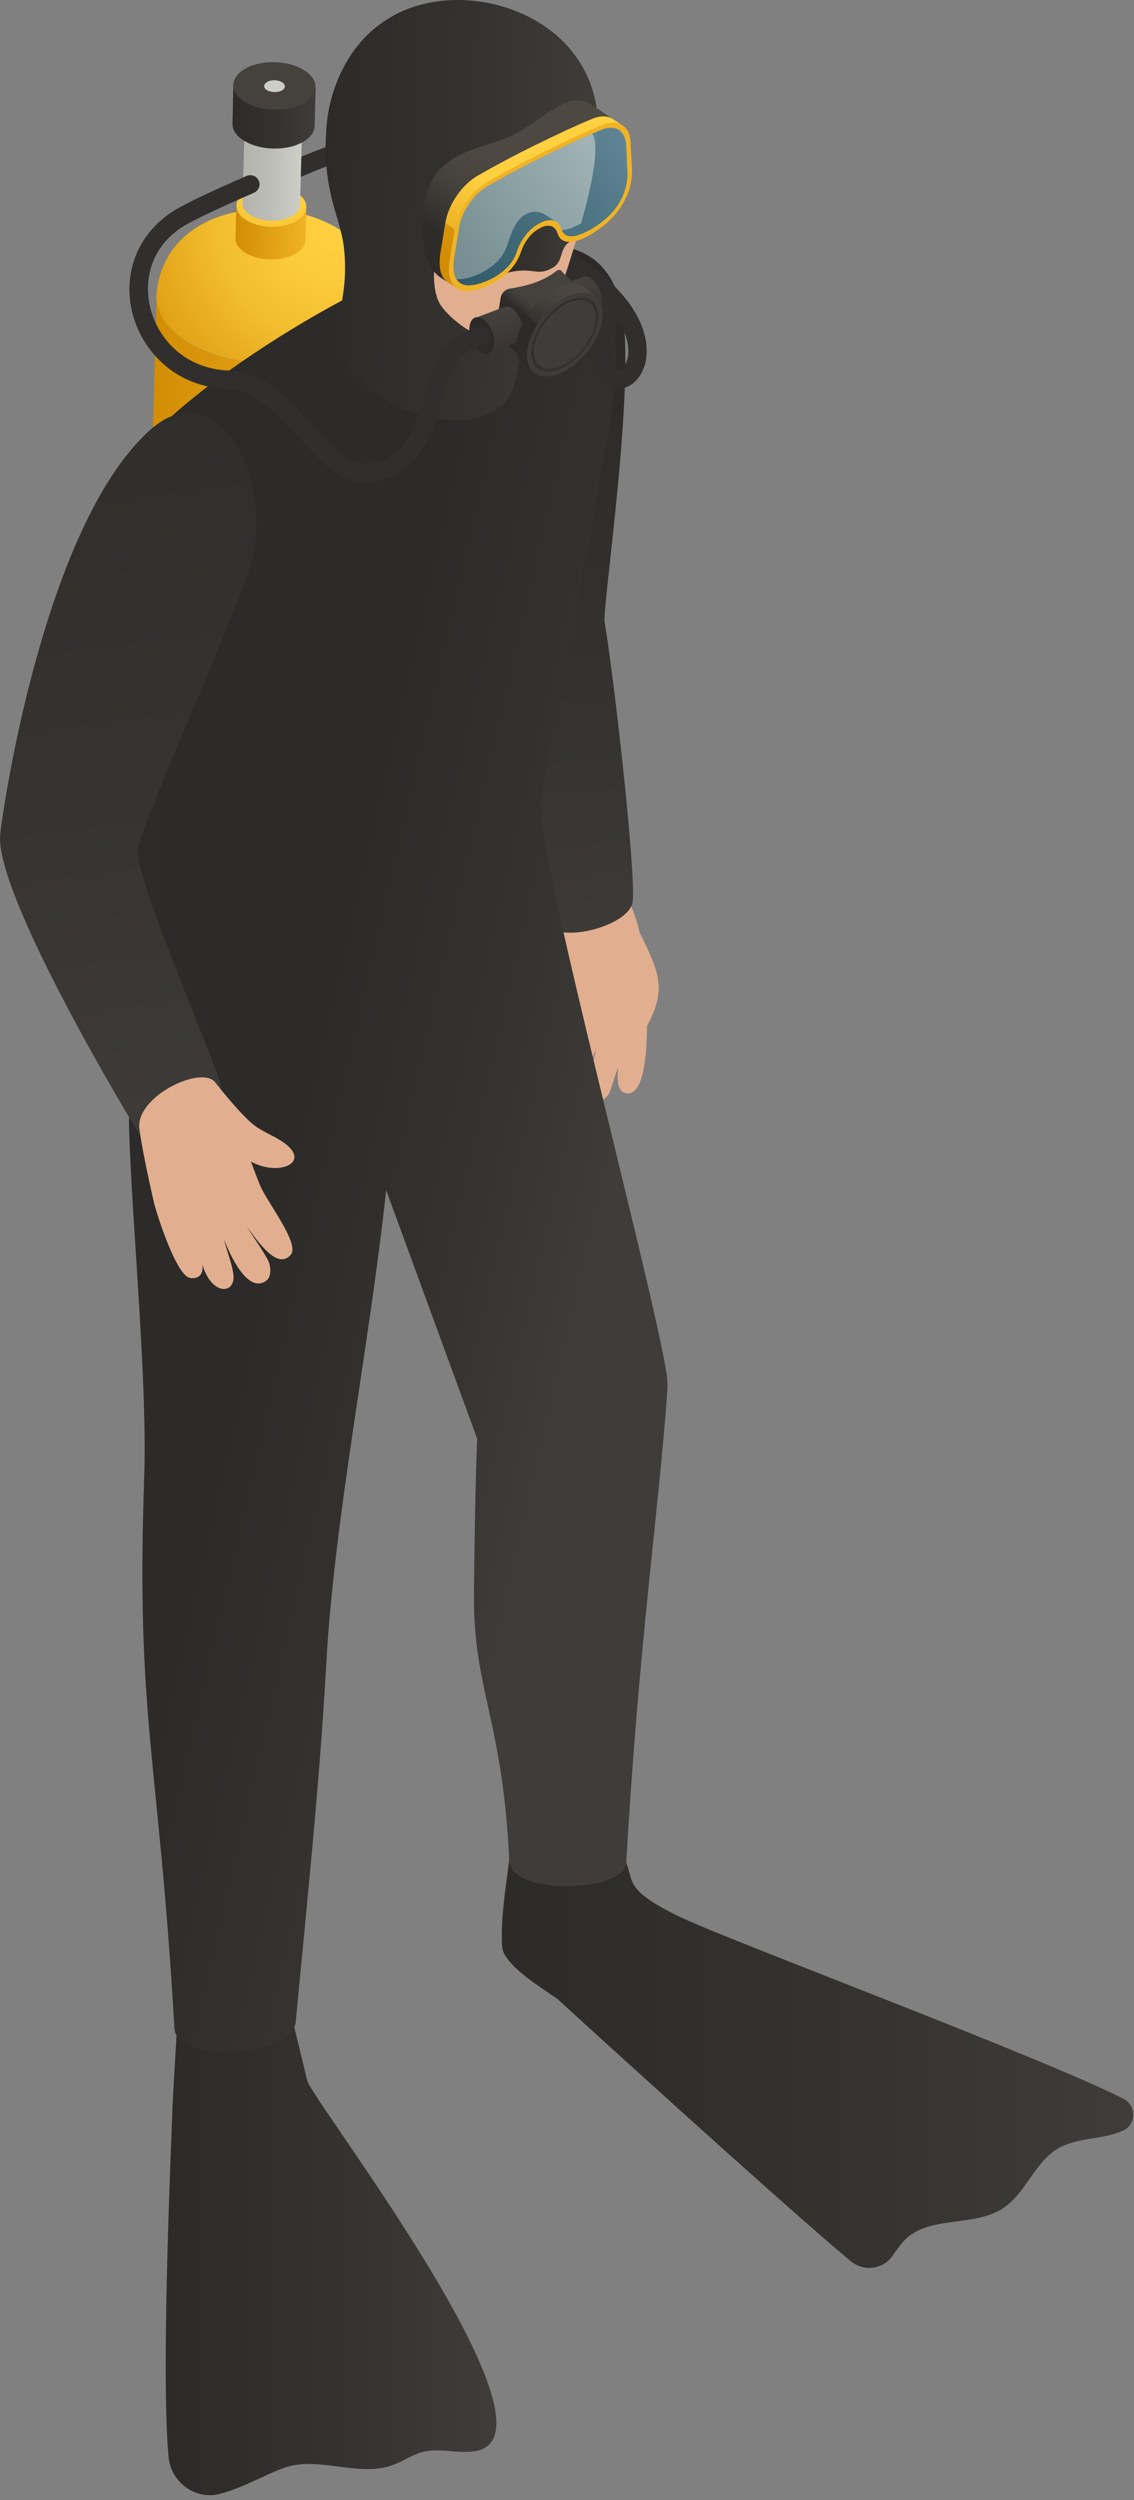<svg width="54" height="119" viewBox="0 0 54 119" fill="none" xmlns="http://www.w3.org/2000/svg">
<rect x="0" y="0" width="54" height="119" fill="#808080" stroke="none"/>
<path d="M13.708 8.629C13.541 8.629 13.374 8.526 13.31 8.359C13.22 8.14 13.323 7.883 13.541 7.793C16.1 6.713 17.926 6.057 19.765 5.967C19.984 5.941 20.215 6.134 20.228 6.379C20.241 6.623 20.061 6.829 19.817 6.842C18.107 6.932 16.345 7.549 13.889 8.603C13.824 8.616 13.773 8.629 13.708 8.629Z" fill="#312F2D"/>
<path d="M32.522 91.306C31.699 90.92 31.159 90.612 30.799 90.341C29.706 89.544 30.22 89.094 29.487 88.052C28.819 87.126 25.321 87.036 24.266 88.348C24.163 89.428 23.829 91.1 23.906 92.63C23.945 93.518 25.822 94.637 26.555 95.151C26.581 95.189 36.985 104.68 40.508 107.625C41.126 108.139 42.064 108.024 42.514 107.355C42.694 107.098 42.874 106.841 43.093 106.609C44.263 105.439 46.359 106.017 47.748 105.117C48.893 104.371 49.317 102.764 50.552 102.172C51.465 101.735 52.584 101.825 53.471 101.414C54.114 101.131 54.127 100.218 53.497 99.896C49.587 97.916 35.056 92.489 32.522 91.306Z" fill="url(#paint0_linear_756_5941)"/>
<path d="M14.634 99.048L13.901 96.026C13.233 95.1 9.503 94.869 8.449 96.193C8.449 96.193 8.204 100.231 8.204 100.54C8.217 100.823 7.639 112.59 8.024 116.923C8.127 118.119 9.259 118.994 10.429 118.711C11.715 118.402 13.053 117.515 13.953 117.348C15.522 117.052 17.206 117.875 18.698 117.335C19.161 117.168 19.585 116.872 20.048 116.73C20.858 116.486 21.733 116.795 22.569 116.679C27.276 116.049 14.904 100.026 14.634 99.048Z" fill="url(#paint1_linear_756_5941)"/>
<path d="M6.597 36.482L6.391 43.928C6.353 44.751 6.867 45.6 7.947 46.256C10.069 47.568 13.567 47.658 15.766 46.474C16.846 45.883 17.412 45.099 17.451 44.288L17.657 36.843L6.597 36.482Z" fill="url(#paint2_linear_756_5941)"/>
<path d="M15.985 39.029C18.184 37.846 18.235 35.827 16.113 34.515C13.992 33.203 10.494 33.114 8.295 34.297C6.096 35.48 6.044 37.499 8.166 38.81C10.288 40.122 13.786 40.212 15.985 39.029Z" fill="#45423E"/>
<path d="M17.116 11.713C18.042 12.729 18.055 13.95 18.068 14.349C18.055 15.121 17.528 15.892 16.512 16.458C14.429 17.628 11.072 17.564 9.002 16.329C7.947 15.699 7.433 14.889 7.446 14.092C7.78 9.295 14.557 8.909 17.116 11.713Z" fill="url(#paint3_radial_756_5941)"/>
<path d="M18.068 14.349C18.055 15.121 17.528 15.892 16.512 16.458C15.895 16.805 15.175 17.037 14.403 17.178C13.528 17.332 12.59 17.345 11.69 17.217C10.699 17.088 9.761 16.792 9.002 16.329C7.947 15.699 7.433 14.889 7.459 14.092L6.841 36.365C6.816 37.162 7.343 37.972 8.385 38.602C9.143 39.053 10.082 39.348 11.072 39.49C11.972 39.606 12.911 39.593 13.786 39.451C14.557 39.323 15.277 39.078 15.895 38.731C16.911 38.152 17.438 37.394 17.451 36.622L18.068 14.349Z" fill="url(#paint4_linear_756_5941)"/>
<path d="M14.082 10.53C14.737 10.17 14.763 9.566 14.12 9.167C13.477 8.769 12.423 8.743 11.767 9.103C11.111 9.463 11.085 10.068 11.728 10.466C12.358 10.865 13.413 10.89 14.082 10.53Z" fill="url(#paint5_linear_756_5941)"/>
<path d="M11.252 9.771L11.214 11.328C11.201 11.572 11.355 11.829 11.69 12.035C12.333 12.434 13.387 12.459 14.043 12.099C14.364 11.919 14.544 11.688 14.544 11.443L14.583 9.887C14.57 10.132 14.403 10.363 14.082 10.543C13.426 10.903 12.358 10.877 11.728 10.479C11.394 10.273 11.239 10.016 11.252 9.771Z" fill="url(#paint6_linear_756_5941)"/>
<path d="M13.991 5.969C14.531 5.673 14.544 5.171 14.017 4.85C13.49 4.528 12.615 4.503 12.075 4.798C11.535 5.094 11.522 5.596 12.05 5.917C12.577 6.239 13.451 6.264 13.991 5.969Z" fill="#ECEEE7"/>
<path d="M11.664 5.338L11.548 9.672C11.535 9.877 11.664 10.083 11.934 10.25C12.461 10.572 13.335 10.598 13.876 10.302C14.146 10.16 14.287 9.955 14.287 9.762L14.403 5.428C14.39 5.634 14.249 5.827 13.991 5.968C13.451 6.264 12.577 6.238 12.05 5.917C11.78 5.749 11.651 5.544 11.664 5.338Z" fill="url(#paint7_linear_756_5941)"/>
<path d="M11.111 4.025L11.072 5.877C11.059 6.173 11.239 6.469 11.625 6.7C12.371 7.163 13.618 7.202 14.39 6.777C14.776 6.572 14.969 6.289 14.982 6.006L15.033 4.154L11.111 4.025Z" fill="url(#paint8_linear_756_5941)"/>
<path d="M14.429 4.926C15.2 4.502 15.226 3.795 14.467 3.332C13.721 2.869 12.474 2.83 11.702 3.255C10.931 3.679 10.905 4.386 11.664 4.849C12.423 5.312 13.657 5.351 14.429 4.926Z" fill="#45423E"/>
<path d="M13.413 4.311C13.606 4.208 13.618 4.028 13.426 3.912C13.233 3.796 12.924 3.783 12.731 3.899C12.538 4.002 12.525 4.182 12.718 4.298C12.911 4.401 13.22 4.413 13.413 4.311Z" fill="#CDCFC7"/>
<path d="M30.812 48.828C31.777 47.053 31.365 46.243 30.452 44.366C30.246 43.376 29.642 42.218 29.642 42.218C28.845 42.064 27.096 42.334 26.375 42.707C25.977 42.913 25.874 43.093 25.99 43.645C26.465 46.037 26.62 46.745 26.491 47.285C26.388 47.722 26.054 48.378 25.642 49.381C25.347 50.101 26.504 50.963 27.327 48.275C27.404 48.571 27.134 49.522 26.671 50.744C26.311 51.683 27.468 51.812 27.649 51.464C27.867 51.053 28.163 50.461 28.394 49.934C28.214 50.615 28.021 51.374 27.97 51.644C27.79 52.493 28.819 52.699 29.076 51.863C29.192 51.503 29.308 51.156 29.436 50.796C29.398 51.31 29.346 51.992 29.86 52.043C30.606 52.107 30.799 50.435 30.812 48.828Z" fill="#E1AF8F"/>
<path d="M30.118 42.965C30.323 41.872 29.256 32.343 28.793 29.629C28.664 28.896 30.401 17.567 29.539 14.39C28.69 11.266 25.977 11.317 22.582 12.037C21.412 12.281 20.486 16.538 20.858 18.84L22.402 30.864C22.466 31.648 25.372 43.081 25.912 43.929C26.568 44.971 29.899 44.097 30.118 42.965Z" fill="url(#paint9_linear_756_5941)"/>
<path d="M25.758 38.234C25.951 36.343 28.909 21.426 29.217 18.944C29.809 14.044 28.099 11.897 24.768 11.485C21.128 11.035 11.612 16.436 7.587 20.359C6.674 21.246 6.031 23.021 6.147 24.294C6.623 29.528 7.201 34.839 7.523 39.828C7.613 41.166 7.536 42.503 7.304 43.828C6.751 46.914 6.083 51.544 6.147 53.73C6.288 58.359 7.021 65.664 6.867 70.306C6.468 81.88 7.549 83.474 8.307 96.553C8.436 98.315 13.927 97.813 14.081 96.244C14.621 90.522 15.213 84.979 15.534 79.244C15.92 72.209 17.592 64.082 18.389 56.649L22.723 68.48C22.723 68.48 22.62 70.563 22.569 75.913C22.53 80.362 23.945 81.918 24.253 88.567C24.331 90.251 29.745 90.097 29.822 88.644C30.439 77.983 31.352 72.132 31.776 66.23C31.789 65.972 31.789 65.715 31.751 65.458C31.121 61.266 25.514 40.536 25.758 38.234Z" fill="url(#paint10_linear_756_5941)"/>
<path d="M7.124 20.487C2.328 24.82 0.296 37.346 0.013 39.661C-0.334 42.541 6.507 53.781 6.507 53.781C7.716 55.915 11.149 53.331 10.442 51.376C9.465 48.65 6.353 41.551 6.571 40.342C6.803 39.056 11.329 29.026 11.934 26.878C13.078 22.93 10.378 17.555 7.124 20.487Z" fill="url(#paint11_linear_756_5941)"/>
<path d="M13.4 54.309C13.001 54.052 12.564 53.885 12.178 53.615C11.548 53.165 10.468 51.801 10.249 51.519C9.593 50.683 6.456 52.187 6.636 53.718C6.726 54.45 7.034 55.955 7.343 57.293C7.433 57.653 8.372 60.713 9.053 60.829C9.426 60.893 9.838 60.675 9.555 59.839C9.915 61.729 11.265 61.678 11.111 60.623C11.021 60.044 10.802 59.582 10.674 59.003C10.957 59.762 11.818 61.601 12.68 60.958C12.924 60.778 12.911 60.315 12.783 60.032C12.615 59.659 11.998 58.784 11.754 58.386C12.345 59.183 13.207 60.43 13.837 59.736C14.313 59.221 12.718 57.228 12.384 56.418C12.242 56.071 12.101 55.698 11.947 55.286C13.284 56.032 14.943 55.312 13.4 54.309Z" fill="#E1AF8F"/>
<path d="M27.597 13.258C27.52 13.258 27.443 13.232 27.378 13.181L27.083 12.975C26.453 12.525 25.938 12.152 25.424 11.521C24.961 10.943 25.166 10.197 25.359 9.528C25.552 8.872 25.591 8.577 25.411 8.474C23.829 7.638 22.517 7.175 21.296 7.008C21.051 6.982 20.884 6.751 20.923 6.519C20.948 6.275 21.18 6.108 21.411 6.146C22.749 6.326 24.151 6.815 25.822 7.702C26.671 8.152 26.401 9.078 26.208 9.76C26.067 10.236 25.925 10.737 26.118 10.969C26.555 11.509 27.005 11.83 27.533 12.203L27.828 12.409C28.021 12.55 28.099 12.846 27.97 13.039C27.854 13.181 27.726 13.258 27.597 13.258Z" fill="#312F2D"/>
<path d="M28.536 5.324C27.057 4.604 26.89 10.558 26.967 10.712C27.211 11.188 27.841 10.777 28.15 10.571C28.407 10.391 29.372 9.581 29.462 9.323C29.462 9.311 30.773 6.404 28.536 5.324Z" fill="#2D2B29"/>
<path d="M15.56 5.891C15.65 4.849 16.229 2.123 18.724 0.747C22.273 -1.221 28.343 0.772 28.471 5.878C28.51 7.254 27.79 9.105 27.224 11.06C26.671 12.925 26.53 14.146 25.012 15.137C24.871 15.523 24.819 18.262 24.112 19.072C22.71 20.679 19.457 20.036 17.386 18.364C16.679 17.799 15.727 16.654 16.126 15.047C16.332 14.249 16.538 13.079 16.37 11.729C16.19 10.263 15.277 8.99 15.56 5.891Z" fill="url(#paint12_linear_756_5941)"/>
<path d="M23.148 7.523C20.974 9.285 20.151 13.271 20.987 14.531C21.36 15.097 23.276 16.962 25.231 15.946C26.234 15.419 26.954 13.001 27.288 11.921C27.687 10.622 28.87 6.803 28.086 6.237C27.237 5.632 24.022 6.815 23.148 7.523Z" fill="#E1AF8F"/>
<path d="M29.449 18.492C29.037 18.492 28.677 18.235 28.497 17.785C28.279 17.258 28.369 16.486 28.459 15.663C28.523 15.097 28.6 14.39 28.497 14.094C28.459 14.055 28.42 14.017 28.369 13.978C28.266 13.965 28.214 13.978 28.189 14.004C28.021 14.184 27.751 14.184 27.571 14.017C27.391 13.85 27.391 13.58 27.558 13.4C27.571 13.387 27.597 13.361 27.61 13.348L27.378 13.168C27.186 13.027 27.147 12.757 27.288 12.564C27.43 12.371 27.7 12.332 27.893 12.474L28.137 12.654C28.407 12.86 28.651 13.052 28.87 13.258C28.999 13.335 29.114 13.438 29.204 13.567C31.095 15.431 30.838 16.936 30.696 17.399C30.49 18.042 30.027 18.479 29.5 18.492C29.474 18.492 29.462 18.492 29.449 18.492ZM29.384 15.161C29.372 15.354 29.346 15.56 29.32 15.766C29.256 16.409 29.166 17.129 29.307 17.463C29.32 17.502 29.41 17.643 29.462 17.63C29.564 17.63 29.757 17.476 29.86 17.142C30.002 16.653 29.912 15.959 29.384 15.161Z" fill="#312F2D"/>
<path d="M28.613 13.991C28.574 13.837 28.51 13.695 28.433 13.567C28.369 13.451 28.279 13.361 28.189 13.284C28.034 13.155 27.88 13.13 27.764 13.181L26.375 13.708L27.018 15.38L28.407 14.853C28.536 14.801 28.626 14.673 28.664 14.467C28.677 14.326 28.664 14.158 28.613 13.991Z" fill="url(#paint13_linear_756_5941)"/>
<path d="M26.748 12.912C26.684 12.822 26.568 12.835 26.491 12.899C25.925 13.349 25.205 13.594 24.292 13.735C24.035 13.774 23.868 13.979 23.842 14.172L23.572 15.818C23.559 15.908 23.585 15.973 23.623 16.011C23.996 16.268 25.025 17.104 25.411 17.593L28.446 14.301C28.034 14.056 27.005 13.233 26.748 12.912Z" fill="url(#paint14_linear_756_5941)"/>
<path d="M24.858 15.421C24.819 15.267 24.755 15.125 24.678 14.997C24.614 14.881 24.524 14.791 24.434 14.714C24.279 14.585 24.125 14.559 24.009 14.611L22.62 15.138L23.263 16.81L24.652 16.282C24.781 16.231 24.871 16.102 24.909 15.897C24.909 15.742 24.896 15.575 24.858 15.421Z" fill="url(#paint15_linear_756_5941)"/>
<path d="M23.058 15.228C22.736 14.971 22.427 15.1 22.363 15.511C22.299 15.923 22.505 16.45 22.826 16.707C23.148 16.965 23.456 16.836 23.52 16.424C23.585 16.013 23.379 15.486 23.058 15.228Z" fill="#2D2B29"/>
<path d="M25.115 16.588C24.948 17.63 25.604 18.17 26.594 17.797C27.571 17.424 28.51 16.279 28.677 15.251C28.845 14.209 28.189 13.669 27.211 14.042C26.221 14.415 25.282 15.559 25.115 16.588Z" fill="#3F3C39"/>
<path opacity="0.7" d="M27.16 14.261C26.285 14.595 25.462 15.598 25.321 16.511C25.167 17.424 25.758 17.9 26.62 17.578C27.494 17.244 28.317 16.241 28.459 15.328C28.613 14.415 28.034 13.939 27.16 14.261ZM26.645 17.463C25.835 17.771 25.295 17.321 25.437 16.472C25.578 15.624 26.35 14.685 27.147 14.376C27.957 14.068 28.497 14.518 28.356 15.367C28.214 16.215 27.443 17.154 26.645 17.463Z" fill="#2D2B29"/>
<path d="M28.381 14.134L27.88 13.722C27.61 13.491 27.198 13.452 26.697 13.645C25.72 14.018 24.781 15.162 24.614 16.191C24.524 16.706 24.652 17.091 24.909 17.31L25.411 17.721C25.154 17.503 25.038 17.117 25.115 16.603C25.282 15.561 26.221 14.429 27.198 14.056C27.7 13.864 28.111 13.902 28.381 14.134Z" fill="url(#paint16_linear_756_5941)"/>
<path d="M26.697 13.631C26.08 13.863 25.488 14.39 25.089 15.02L25.591 15.432C25.989 14.814 26.581 14.274 27.198 14.043C27.7 13.85 28.111 13.901 28.381 14.12L27.88 13.708C27.61 13.49 27.198 13.438 26.697 13.631Z" fill="url(#paint17_linear_756_5941)"/>
<path d="M23.906 13.053C23.598 13.143 23.546 13.323 23.07 13.413C23.43 13.015 23.803 12.616 24.163 12.217C24.536 11.806 24.794 10.816 25.295 10.571C26.131 10.173 26.427 10.687 26.787 11.111C26.941 11.304 27.198 11.497 27.404 11.368C26.478 11.716 26.967 12.436 26.247 12.783C25.501 13.182 25.359 12.616 23.906 13.053Z" fill="url(#paint18_linear_756_5941)"/>
<path d="M26.928 4.9C26.17 5.208 25.437 5.915 24.446 6.417C23.61 6.829 22.89 6.906 21.965 7.343C21.579 7.523 21.219 7.767 20.923 8.089C20.164 8.938 20.113 9.966 20.138 11.149C20.177 12.924 20.936 13.168 21.373 13.464C20.768 13.053 21.051 12.05 21.27 10.661C21.412 9.786 22.055 8.848 22.813 8.41C24.408 7.484 26.787 6.314 28.291 5.697C28.677 5.543 29.024 5.555 29.256 5.723C28.06 4.925 27.777 4.552 26.928 4.9Z" fill="url(#paint19_linear_756_5941)"/>
<path d="M29.873 8.177L29.809 6.904C29.796 6.583 29.667 6.351 29.474 6.21L29.024 5.914C29.217 6.043 29.346 6.274 29.359 6.608L29.423 7.882C29.449 8.357 29.32 8.859 29.076 9.296C28.806 9.772 28.394 10.184 27.854 10.518C27.841 10.531 27.687 10.634 27.468 10.736C27.134 10.904 26.723 11.045 26.465 10.878L26.915 11.174C27.16 11.341 27.571 11.212 27.919 11.032C28.137 10.929 28.291 10.814 28.304 10.814C28.844 10.479 29.256 10.068 29.526 9.592C29.783 9.142 29.899 8.653 29.873 8.177Z" fill="url(#paint20_linear_756_5941)"/>
<path d="M26.054 10.276C25.758 10.07 25.411 10.018 25.128 10.16L25.025 10.211C24.549 10.456 24.331 11.124 24.138 11.716C23.906 12.385 23.328 12.783 22.89 13.002C22.672 13.105 22.517 13.156 22.517 13.156C22.042 13.323 21.694 13.336 21.463 13.182L21.913 13.478C22.145 13.632 22.505 13.632 22.968 13.452C22.968 13.452 23.122 13.401 23.34 13.298C23.778 13.079 24.356 12.68 24.588 12.012C24.768 11.42 25.192 10.88 25.668 10.636L25.771 10.584C26.054 10.443 26.311 10.456 26.491 10.571L26.054 10.276Z" fill="#34322F"/>
<path d="M21.424 12.333L21.656 10.905L21.206 10.609L20.974 12.037C20.871 12.693 20.974 13.194 21.309 13.426L21.759 13.721C21.412 13.49 21.309 12.988 21.424 12.333Z" fill="url(#paint21_linear_756_5941)"/>
<path d="M29.192 5.673C28.947 5.506 28.613 5.493 28.227 5.647C27.468 5.956 26.478 6.419 25.488 6.907C24.511 7.383 23.533 7.911 22.749 8.361C21.99 8.798 21.347 9.737 21.206 10.611L21.656 10.907C21.797 10.032 22.492 9.171 23.25 8.734C24.035 8.283 24.961 7.782 25.925 7.293C26.916 6.805 27.867 6.367 28.626 6.059C29.012 5.904 29.398 5.802 29.642 5.969L29.192 5.673Z" fill="url(#paint22_linear_756_5941)"/>
<path opacity="0.6" d="M29.938 8.101L29.873 6.866C29.835 6.107 29.282 5.786 28.575 6.082C27.841 6.377 26.89 6.815 25.925 7.29C24.987 7.753 24.048 8.255 23.289 8.692C22.556 9.116 21.939 10.017 21.797 10.865L21.579 12.241C21.399 13.347 21.836 14.003 23.032 13.566C23.045 13.566 23.199 13.514 23.431 13.399C23.868 13.18 24.549 12.73 24.845 11.894C24.974 11.47 25.295 11.02 25.681 10.814C25.694 10.801 25.758 10.775 25.771 10.775C26.157 10.582 26.44 10.737 26.53 11.058C26.735 11.637 27.404 11.418 27.841 11.213C28.073 11.097 28.227 10.994 28.24 10.981C29.436 10.235 29.989 9.104 29.938 8.101Z" fill="url(#paint23_linear_756_5941)"/>
<path d="M30.092 8.037L30.028 6.764C29.989 5.979 29.423 5.645 28.677 5.954C27.919 6.262 26.928 6.725 25.938 7.214C24.961 7.69 23.983 8.217 23.199 8.667C22.44 9.104 21.797 10.043 21.656 10.918L21.424 12.345C21.244 13.49 21.694 14.171 22.929 13.721C22.942 13.721 23.096 13.67 23.34 13.554C23.791 13.322 24.511 12.86 24.806 11.998C24.948 11.561 25.269 11.085 25.681 10.879C25.694 10.866 25.758 10.841 25.771 10.828C26.17 10.635 26.465 10.789 26.555 11.123C26.761 11.728 27.456 11.509 27.919 11.278C28.163 11.162 28.317 11.046 28.33 11.033C29.578 10.249 30.143 9.079 30.092 8.037ZM29.526 9.593C29.256 10.069 28.845 10.48 28.304 10.815C28.291 10.828 28.137 10.931 27.919 11.033C27.481 11.252 26.916 11.419 26.748 10.931C26.633 10.506 26.247 10.365 25.784 10.583L25.681 10.635C25.205 10.879 24.781 11.419 24.601 12.011C24.369 12.679 23.791 13.078 23.353 13.297C23.135 13.4 22.98 13.451 22.98 13.451C22.44 13.644 22.055 13.631 21.823 13.4C21.604 13.181 21.54 12.782 21.63 12.255L21.862 10.828C21.977 10.082 22.543 9.259 23.199 8.873C23.945 8.436 24.909 7.921 25.925 7.42C26.941 6.918 27.906 6.468 28.652 6.172C29.295 5.915 29.783 6.211 29.822 6.88L29.886 8.153C29.899 8.654 29.783 9.143 29.526 9.593Z" fill="#F0B324"/>
<path d="M17.463 22.957C16.859 22.957 16.1 22.752 15.329 21.98C14.904 21.569 14.531 21.17 14.197 20.797C12.924 19.447 12.088 18.547 10.815 18.508C8.256 18.418 6.7 16.592 6.288 14.83C5.813 12.824 6.7 10.882 8.539 9.879C9.388 9.416 10.403 8.966 11.741 8.374C11.96 8.284 12.217 8.374 12.32 8.593C12.422 8.812 12.32 9.069 12.101 9.172C10.776 9.75 9.786 10.2 8.963 10.638C7.163 11.615 6.841 13.338 7.15 14.624C7.484 16.065 8.77 17.556 10.866 17.634C12.5 17.698 13.49 18.739 14.853 20.193C15.187 20.553 15.56 20.939 15.972 21.35C16.538 21.916 17.142 22.147 17.772 22.044C18.505 21.929 19.2 21.35 19.611 20.553C19.843 20.077 19.997 19.537 20.164 18.971C20.563 17.595 21.013 16.039 22.775 15.55C23.006 15.499 23.25 15.627 23.315 15.859C23.379 16.09 23.238 16.335 23.006 16.399C21.707 16.746 21.386 17.891 21 19.215C20.833 19.807 20.653 20.411 20.383 20.951C19.855 21.993 18.904 22.752 17.914 22.906C17.746 22.945 17.605 22.957 17.463 22.957Z" fill="#312F2D"/>
<defs>
<linearGradient id="paint0_linear_756_5941" x1="23.902" y1="97.668" x2="53.967" y2="97.668" gradientUnits="userSpaceOnUse">
<stop stop-color="#2D2B29"/>
<stop offset="0.565" stop-color="#353330"/>
<stop offset="1" stop-color="#3F3C39"/>
</linearGradient>
<linearGradient id="paint1_linear_756_5941" x1="7.898" y1="107.019" x2="23.65" y2="107.019" gradientUnits="userSpaceOnUse">
<stop stop-color="#2D2B29"/>
<stop offset="0.565" stop-color="#353330"/>
<stop offset="1" stop-color="#3F3C39"/>
</linearGradient>
<linearGradient id="paint2_linear_756_5941" x1="6.457" y1="41.814" x2="17.514" y2="42.117" gradientUnits="userSpaceOnUse">
<stop stop-color="#2D2B29"/>
<stop offset="0.565" stop-color="#353330"/>
<stop offset="1" stop-color="#3F3C39"/>
</linearGradient>
<radialGradient id="paint3_radial_756_5941" cx="0" cy="0" r="1" gradientUnits="userSpaceOnUse" gradientTransform="translate(15.919 10.632) rotate(1.57) scale(9.754)">
<stop stop-color="#FFD040"/>
<stop offset="0.263" stop-color="#FCCB3C"/>
<stop offset="0.572" stop-color="#F2BD2F"/>
<stop offset="0.904" stop-color="#E3A519"/>
<stop offset="1" stop-color="#DD9D12"/>
</radialGradient>
<linearGradient id="paint4_linear_756_5941" x1="17.911" y1="27.038" x2="7.009" y2="26.739" gradientUnits="userSpaceOnUse">
<stop stop-color="#F0B324"/>
<stop offset="1" stop-color="#D28D05"/>
</linearGradient>
<linearGradient id="paint5_linear_756_5941" x1="13.302" y1="8.887" x2="7.776" y2="22.281" gradientUnits="userSpaceOnUse">
<stop stop-color="#FFD040"/>
<stop offset="0.995" stop-color="#D8950B"/>
</linearGradient>
<linearGradient id="paint6_linear_756_5941" x1="11.213" y1="11.028" x2="14.55" y2="11.12" gradientUnits="userSpaceOnUse">
<stop stop-color="#D28D05"/>
<stop offset="1" stop-color="#F0B324"/>
</linearGradient>
<linearGradient id="paint7_linear_756_5941" x1="11.594" y1="7.901" x2="14.341" y2="7.976" gradientUnits="userSpaceOnUse">
<stop stop-color="#B3B4AD"/>
<stop offset="0.399" stop-color="#BABBB4"/>
<stop offset="0.974" stop-color="#CCCEC6"/>
<stop offset="1" stop-color="#CDCFC7"/>
</linearGradient>
<linearGradient id="paint8_linear_756_5941" x1="11.076" y1="5.522" x2="14.989" y2="5.629" gradientUnits="userSpaceOnUse">
<stop stop-color="#2D2B29"/>
<stop offset="0.565" stop-color="#353330"/>
<stop offset="1" stop-color="#3F3C39"/>
</linearGradient>
<linearGradient id="paint9_linear_756_5941" x1="25.293" y1="17.481" x2="27.178" y2="47.56" gradientUnits="userSpaceOnUse">
<stop stop-color="#2D2B29"/>
<stop offset="0.565" stop-color="#353330"/>
<stop offset="1" stop-color="#3F3C39"/>
</linearGradient>
<linearGradient id="paint10_linear_756_5941" x1="14.032" y1="53.79" x2="29.365" y2="57.345" gradientUnits="userSpaceOnUse">
<stop stop-color="#2D2B29"/>
<stop offset="0.565" stop-color="#353330"/>
<stop offset="1" stop-color="#3F3C39"/>
</linearGradient>
<linearGradient id="paint11_linear_756_5941" x1="3.184" y1="8.293" x2="9.16" y2="57.282" gradientUnits="userSpaceOnUse">
<stop stop-color="#2D2B29"/>
<stop offset="0.565" stop-color="#353330"/>
<stop offset="1" stop-color="#3F3C39"/>
</linearGradient>
<linearGradient id="paint12_linear_756_5941" x1="15.39" y1="9.742" x2="28.307" y2="10.252" gradientUnits="userSpaceOnUse">
<stop stop-color="#2D2B29"/>
<stop offset="0.565" stop-color="#353330"/>
<stop offset="1" stop-color="#3F3C39"/>
</linearGradient>
<linearGradient id="paint13_linear_756_5941" x1="27.309" y1="13.35" x2="27.944" y2="15.032" gradientUnits="userSpaceOnUse">
<stop stop-color="#45423E"/>
<stop offset="1" stop-color="#393634"/>
</linearGradient>
<linearGradient id="paint14_linear_756_5941" x1="25.719" y1="14.71" x2="25.099" y2="15.468" gradientUnits="userSpaceOnUse">
<stop stop-color="#45423E"/>
<stop offset="0.352" stop-color="#3C3936"/>
<stop offset="0.723" stop-color="#2D2B29"/>
</linearGradient>
<linearGradient id="paint15_linear_756_5941" x1="23.545" y1="14.775" x2="24.18" y2="16.456" gradientUnits="userSpaceOnUse">
<stop stop-color="#45423E"/>
<stop offset="1" stop-color="#393634"/>
</linearGradient>
<linearGradient id="paint16_linear_756_5941" x1="27.285" y1="13.877" x2="25.751" y2="15.752" gradientUnits="userSpaceOnUse">
<stop stop-color="#3F3C39"/>
<stop offset="0.435" stop-color="#353330"/>
<stop offset="1" stop-color="#2D2B29"/>
</linearGradient>
<linearGradient id="paint17_linear_756_5941" x1="27.602" y1="13.49" x2="25.465" y2="16.1" gradientUnits="userSpaceOnUse">
<stop stop-color="#4D4841"/>
<stop offset="0.386" stop-color="#47433E"/>
<stop offset="0.493" stop-color="#44413C"/>
<stop offset="0.511" stop-color="#43403B"/>
<stop offset="1" stop-color="#2E2C29"/>
</linearGradient>
<linearGradient id="paint18_linear_756_5941" x1="23.006" y1="12" x2="27.444" y2="11.781" gradientUnits="userSpaceOnUse">
<stop stop-color="#2D2B29"/>
<stop offset="0.565" stop-color="#353330"/>
<stop offset="1" stop-color="#3F3C39"/>
</linearGradient>
<linearGradient id="paint19_linear_756_5941" x1="24.274" y1="8.124" x2="21.822" y2="11.808" gradientUnits="userSpaceOnUse">
<stop stop-color="#4D4841"/>
<stop offset="0.386" stop-color="#47433E"/>
<stop offset="0.493" stop-color="#44413C"/>
<stop offset="0.511" stop-color="#43403B"/>
<stop offset="1" stop-color="#2E2C29"/>
</linearGradient>
<linearGradient id="paint20_linear_756_5941" x1="28.35" y1="9.146" x2="27.163" y2="10.93" gradientUnits="userSpaceOnUse">
<stop stop-color="#2D2B29"/>
<stop offset="0.732" stop-color="#312F2C"/>
<stop offset="1" stop-color="#34322F"/>
</linearGradient>
<linearGradient id="paint21_linear_756_5941" x1="23.157" y1="9.643" x2="21.499" y2="12.133" gradientUnits="userSpaceOnUse">
<stop stop-color="#E9AA1C"/>
<stop offset="0.582" stop-color="#D9960C"/>
<stop offset="1" stop-color="#D28D05"/>
</linearGradient>
<linearGradient id="paint22_linear_756_5941" x1="24.456" y1="9.502" x2="22.524" y2="12.404" gradientUnits="userSpaceOnUse">
<stop stop-color="#FFD040"/>
<stop offset="1" stop-color="#E7AC20"/>
</linearGradient>
<linearGradient id="paint23_linear_756_5941" x1="29.699" y1="7.099" x2="19.983" y2="13.869" gradientUnits="userSpaceOnUse">
<stop stop-color="#80BED9"/>
<stop offset="0.242" stop-color="#66A8C3"/>
<stop offset="0.749" stop-color="#357D98"/>
<stop offset="1" stop-color="#226D87"/>
</linearGradient>
</defs>
</svg>
